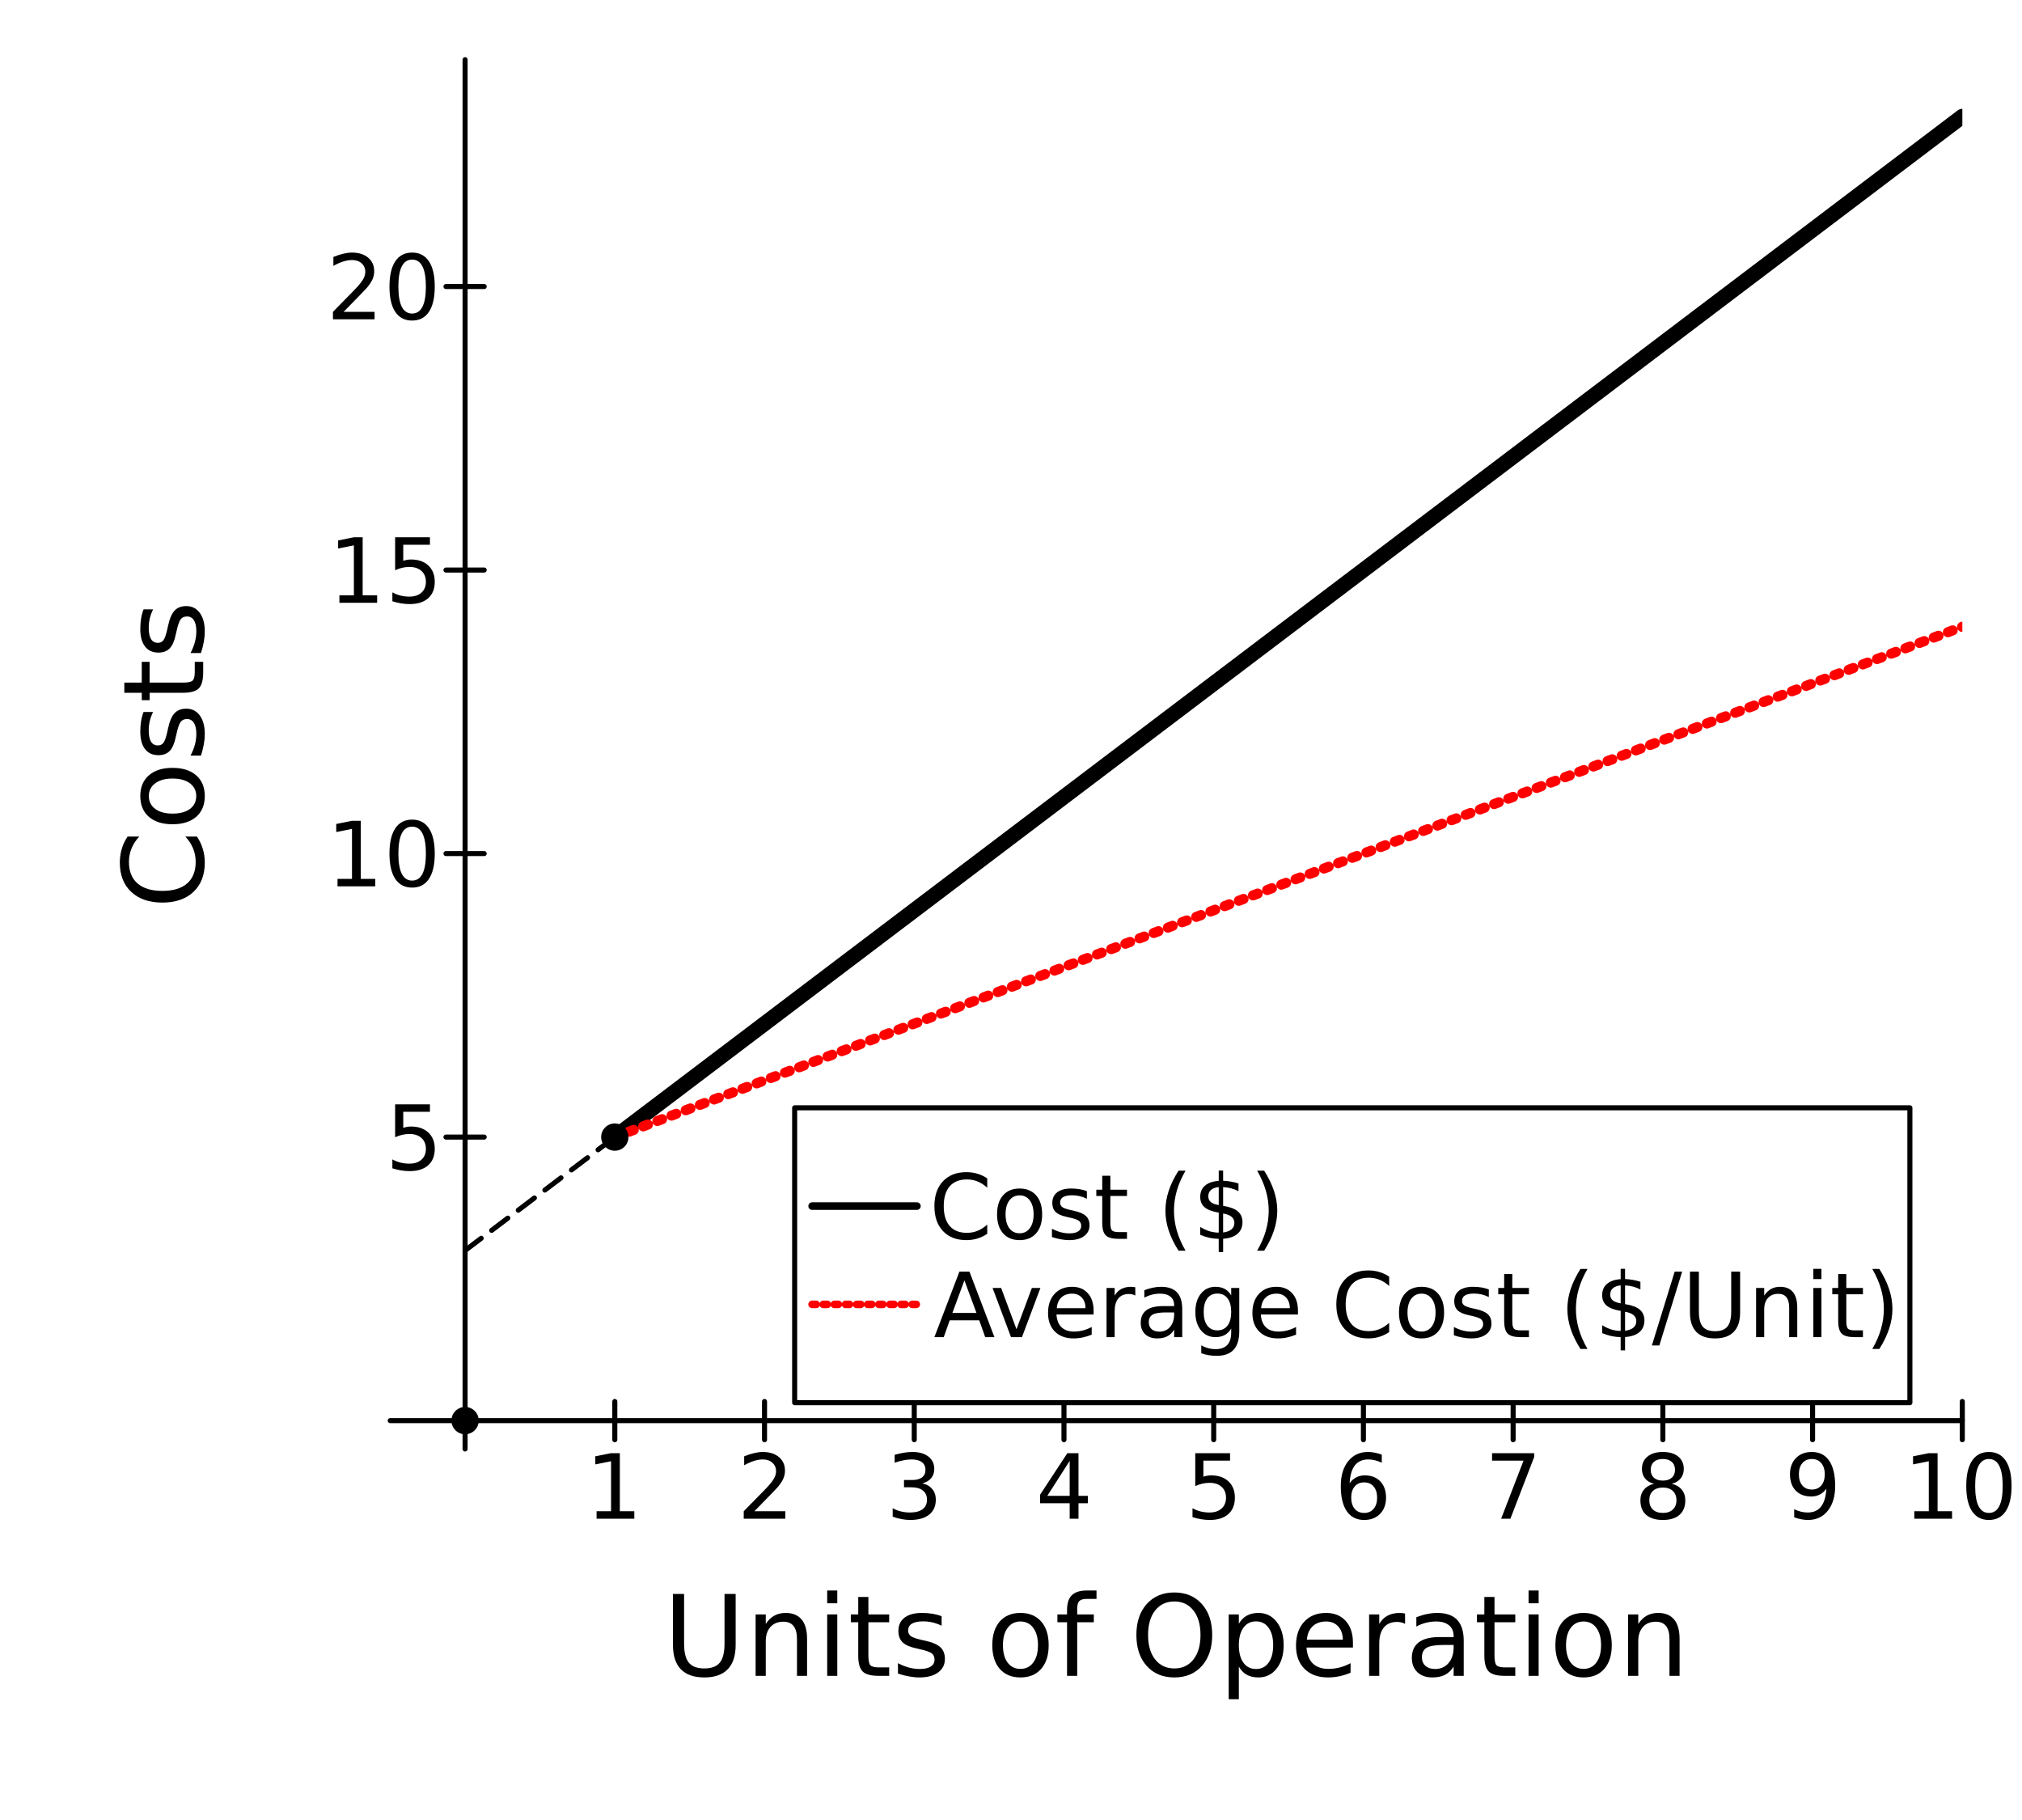 <?xml version="1.0" encoding="utf-8"?>
<svg xmlns="http://www.w3.org/2000/svg" xmlns:xlink="http://www.w3.org/1999/xlink" width="500" height="450" viewBox="0 0 2000 1800">
<rect x="0" y="0" width="2000" height="1800" fill="#333333" stroke="none"/>
<defs>
  <clipPath id="clip970">
    <rect x="0" y="0" width="2000" height="1800"/>
  </clipPath>
</defs>
<path clip-path="url(#clip970)" d="
M0 1800 L2000 1800 L2000 0 L0 0  Z
  " fill="#ffffff" fill-rule="evenodd" fill-opacity="1"/>
<defs>
  <clipPath id="clip971">
    <rect x="400" y="0" width="1401" height="1401"/>
  </clipPath>
</defs>
<path clip-path="url(#clip970)" d="
M385.98 1433.04 L1940.94 1433.04 L1940.94 59.055 L385.98 59.055  Z
  " fill="#ffffff" fill-rule="evenodd" fill-opacity="1"/>
<defs>
  <clipPath id="clip972">
    <rect x="385" y="59" width="1556" height="1375"/>
  </clipPath>
</defs>
<polyline clip-path="url(#clip970)" style="stroke:#000000; stroke-linecap:round; stroke-linejoin:round; stroke-width:5; stroke-opacity:1; fill:none" points="
  385.98,1405 1940.94,1405 
  "/>
<polyline clip-path="url(#clip970)" style="stroke:#000000; stroke-linecap:round; stroke-linejoin:round; stroke-width:5; stroke-opacity:1; fill:none" points="
  608.118,1423.89 608.118,1386.1 
  "/>
<polyline clip-path="url(#clip970)" style="stroke:#000000; stroke-linecap:round; stroke-linejoin:round; stroke-width:5; stroke-opacity:1; fill:none" points="
  756.21,1423.89 756.21,1386.1 
  "/>
<polyline clip-path="url(#clip970)" style="stroke:#000000; stroke-linecap:round; stroke-linejoin:round; stroke-width:5; stroke-opacity:1; fill:none" points="
  904.302,1423.89 904.302,1386.1 
  "/>
<polyline clip-path="url(#clip970)" style="stroke:#000000; stroke-linecap:round; stroke-linejoin:round; stroke-width:5; stroke-opacity:1; fill:none" points="
  1052.39,1423.89 1052.39,1386.1 
  "/>
<polyline clip-path="url(#clip970)" style="stroke:#000000; stroke-linecap:round; stroke-linejoin:round; stroke-width:5; stroke-opacity:1; fill:none" points="
  1200.49,1423.89 1200.49,1386.1 
  "/>
<polyline clip-path="url(#clip970)" style="stroke:#000000; stroke-linecap:round; stroke-linejoin:round; stroke-width:5; stroke-opacity:1; fill:none" points="
  1348.58,1423.89 1348.58,1386.1 
  "/>
<polyline clip-path="url(#clip970)" style="stroke:#000000; stroke-linecap:round; stroke-linejoin:round; stroke-width:5; stroke-opacity:1; fill:none" points="
  1496.67,1423.89 1496.67,1386.1 
  "/>
<polyline clip-path="url(#clip970)" style="stroke:#000000; stroke-linecap:round; stroke-linejoin:round; stroke-width:5; stroke-opacity:1; fill:none" points="
  1644.76,1423.89 1644.76,1386.1 
  "/>
<polyline clip-path="url(#clip970)" style="stroke:#000000; stroke-linecap:round; stroke-linejoin:round; stroke-width:5; stroke-opacity:1; fill:none" points="
  1792.85,1423.89 1792.85,1386.1 
  "/>
<polyline clip-path="url(#clip970)" style="stroke:#000000; stroke-linecap:round; stroke-linejoin:round; stroke-width:5; stroke-opacity:1; fill:none" points="
  1940.94,1423.89 1940.94,1386.1 
  "/>
<path clip-path="url(#clip970)" d="M590.084 1494.62 L604.407 1494.62 L604.407 1445.18 L588.825 1448.31 L588.825 1440.32 L604.32 1437.2 L613.087 1437.2 L613.087 1494.62 L627.41 1494.62 L627.41 1502 L590.084 1502 L590.084 1494.62 Z" fill="#000000" fill-rule="evenodd" fill-opacity="1" /><path clip-path="url(#clip970)" d="M746.184 1494.62 L776.783 1494.62 L776.783 1502 L735.637 1502 L735.637 1494.62 Q740.628 1489.45 749.222 1480.77 Q757.859 1472.05 760.073 1469.53 Q764.283 1464.8 765.932 1461.55 Q767.625 1458.25 767.625 1455.08 Q767.625 1449.91 763.979 1446.66 Q760.376 1443.4 754.56 1443.4 Q750.437 1443.4 745.837 1444.84 Q741.279 1446.27 736.071 1449.18 L736.071 1440.32 Q741.366 1438.2 745.967 1437.11 Q750.567 1436.02 754.387 1436.02 Q764.456 1436.02 770.446 1441.06 Q776.435 1446.09 776.435 1454.51 Q776.435 1458.51 774.916 1462.11 Q773.441 1465.67 769.491 1470.53 Q768.406 1471.79 762.59 1477.82 Q756.774 1483.81 746.184 1494.62 Z" fill="#000000" fill-rule="evenodd" fill-opacity="1" /><path clip-path="url(#clip970)" d="M912.266 1467.06 Q918.559 1468.4 922.075 1472.66 Q925.634 1476.91 925.634 1483.16 Q925.634 1492.75 919.037 1498 Q912.44 1503.26 900.287 1503.26 Q896.207 1503.26 891.867 1502.43 Q887.57 1501.65 882.969 1500.04 L882.969 1491.58 Q886.615 1493.71 890.955 1494.79 Q895.296 1495.88 900.027 1495.88 Q908.273 1495.88 912.57 1492.62 Q916.91 1489.37 916.91 1483.16 Q916.91 1477.43 912.874 1474.22 Q908.881 1470.96 901.719 1470.96 L894.167 1470.96 L894.167 1463.76 L902.066 1463.76 Q908.533 1463.76 911.962 1461.2 Q915.391 1458.59 915.391 1453.73 Q915.391 1448.74 911.832 1446.09 Q908.316 1443.4 901.719 1443.4 Q898.117 1443.4 893.994 1444.18 Q889.87 1444.97 884.922 1446.62 L884.922 1438.8 Q889.914 1437.41 894.254 1436.72 Q898.638 1436.02 902.5 1436.02 Q912.483 1436.02 918.299 1440.58 Q924.115 1445.1 924.115 1452.82 Q924.115 1458.2 921.033 1461.94 Q917.952 1465.63 912.266 1467.06 Z" fill="#000000" fill-rule="evenodd" fill-opacity="1" /><path clip-path="url(#clip970)" d="M1058.04 1444.84 L1035.9 1479.43 L1058.04 1479.43 L1058.04 1444.84 M1055.74 1437.2 L1066.76 1437.2 L1066.76 1479.43 L1076 1479.43 L1076 1486.72 L1066.76 1486.72 L1066.76 1502 L1058.04 1502 L1058.04 1486.72 L1028.78 1486.72 L1028.78 1478.26 L1055.74 1437.2 Z" fill="#000000" fill-rule="evenodd" fill-opacity="1" /><path clip-path="url(#clip970)" d="M1182.26 1437.2 L1216.67 1437.2 L1216.67 1444.58 L1190.29 1444.58 L1190.29 1460.46 Q1192.2 1459.81 1194.11 1459.51 Q1196.01 1459.16 1197.92 1459.16 Q1208.78 1459.16 1215.11 1465.1 Q1221.45 1471.05 1221.45 1481.21 Q1221.45 1491.67 1214.94 1497.48 Q1208.43 1503.26 1196.58 1503.26 Q1192.5 1503.26 1188.25 1502.56 Q1184.04 1501.87 1179.52 1500.48 L1179.52 1491.67 Q1183.43 1493.79 1187.59 1494.84 Q1191.76 1495.88 1196.41 1495.88 Q1203.91 1495.88 1208.3 1491.93 Q1212.68 1487.98 1212.68 1481.21 Q1212.68 1474.44 1208.3 1470.49 Q1203.91 1466.54 1196.41 1466.54 Q1192.89 1466.54 1189.37 1467.32 Q1185.9 1468.1 1182.26 1469.75 L1182.26 1437.2 Z" fill="#000000" fill-rule="evenodd" fill-opacity="1" /><path clip-path="url(#clip970)" d="M1349.34 1466.1 Q1343.43 1466.1 1339.96 1470.14 Q1336.53 1474.18 1336.53 1481.21 Q1336.53 1488.19 1339.96 1492.27 Q1343.43 1496.31 1349.34 1496.31 Q1355.24 1496.31 1358.67 1492.27 Q1362.14 1488.19 1362.14 1481.21 Q1362.14 1474.18 1358.67 1470.14 Q1355.24 1466.1 1349.34 1466.1 M1366.74 1438.63 L1366.74 1446.62 Q1363.44 1445.05 1360.06 1444.23 Q1356.72 1443.4 1353.42 1443.4 Q1344.74 1443.4 1340.14 1449.26 Q1335.58 1455.12 1334.93 1466.97 Q1337.49 1463.19 1341.35 1461.2 Q1345.21 1459.16 1349.86 1459.16 Q1359.62 1459.16 1365.27 1465.1 Q1370.95 1471.01 1370.95 1481.21 Q1370.95 1491.19 1365.05 1497.22 Q1359.15 1503.26 1349.34 1503.26 Q1338.1 1503.26 1332.15 1494.66 Q1326.2 1486.02 1326.2 1469.66 Q1326.2 1454.3 1333.49 1445.18 Q1340.79 1436.02 1353.07 1436.02 Q1356.37 1436.02 1359.71 1436.68 Q1363.1 1437.33 1366.74 1438.63 Z" fill="#000000" fill-rule="evenodd" fill-opacity="1" /><path clip-path="url(#clip970)" d="M1475.84 1437.2 L1517.5 1437.2 L1517.5 1440.93 L1493.98 1502 L1484.82 1502 L1506.96 1444.58 L1475.84 1444.58 L1475.84 1437.2 Z" fill="#000000" fill-rule="evenodd" fill-opacity="1" /><path clip-path="url(#clip970)" d="M1644.76 1471.22 Q1638.51 1471.22 1634.91 1474.57 Q1631.35 1477.91 1631.35 1483.77 Q1631.35 1489.63 1634.91 1492.97 Q1638.51 1496.31 1644.76 1496.31 Q1651.01 1496.31 1654.61 1492.97 Q1658.22 1489.58 1658.22 1483.77 Q1658.22 1477.91 1654.61 1474.57 Q1651.05 1471.22 1644.76 1471.22 M1635.99 1467.49 Q1630.35 1466.1 1627.18 1462.24 Q1624.06 1458.38 1624.06 1452.82 Q1624.06 1445.05 1629.57 1440.54 Q1635.13 1436.02 1644.76 1436.02 Q1654.44 1436.02 1659.95 1440.54 Q1665.46 1445.05 1665.46 1452.82 Q1665.46 1458.38 1662.3 1462.24 Q1659.17 1466.1 1653.57 1467.49 Q1659.91 1468.97 1663.42 1473.26 Q1666.98 1477.56 1666.98 1483.77 Q1666.98 1493.19 1661.21 1498.22 Q1655.48 1503.26 1644.76 1503.26 Q1634.04 1503.26 1628.27 1498.22 Q1622.54 1493.19 1622.54 1483.77 Q1622.54 1477.56 1626.1 1473.26 Q1629.66 1468.97 1635.99 1467.49 M1632.78 1453.65 Q1632.78 1458.68 1635.91 1461.5 Q1639.08 1464.32 1644.76 1464.32 Q1650.4 1464.32 1653.57 1461.5 Q1656.78 1458.68 1656.78 1453.65 Q1656.78 1448.61 1653.57 1445.79 Q1650.4 1442.97 1644.76 1442.97 Q1639.08 1442.97 1635.91 1445.79 Q1632.78 1448.61 1632.78 1453.65 Z" fill="#000000" fill-rule="evenodd" fill-opacity="1" /><path clip-path="url(#clip970)" d="M1774.67 1500.65 L1774.67 1492.67 Q1777.97 1494.23 1781.35 1495.05 Q1784.74 1495.88 1787.99 1495.88 Q1796.67 1495.88 1801.23 1490.06 Q1805.83 1484.2 1806.48 1472.31 Q1803.96 1476.04 1800.1 1478.04 Q1796.24 1480.04 1791.55 1480.04 Q1781.83 1480.04 1776.14 1474.18 Q1770.5 1468.27 1770.5 1458.07 Q1770.5 1448.09 1776.4 1442.06 Q1782.31 1436.02 1792.12 1436.02 Q1803.36 1436.02 1809.26 1444.66 Q1815.21 1453.26 1815.21 1469.66 Q1815.21 1484.98 1807.91 1494.14 Q1800.67 1503.26 1788.38 1503.26 Q1785.08 1503.26 1781.7 1502.6 Q1778.31 1501.95 1774.67 1500.65 M1792.12 1473.18 Q1798.02 1473.18 1801.45 1469.14 Q1804.92 1465.1 1804.92 1458.07 Q1804.92 1451.09 1801.45 1447.05 Q1798.02 1442.97 1792.12 1442.97 Q1786.21 1442.97 1782.74 1447.05 Q1779.31 1451.09 1779.31 1458.07 Q1779.31 1465.1 1782.74 1469.14 Q1786.21 1473.18 1792.12 1473.18 Z" fill="#000000" fill-rule="evenodd" fill-opacity="1" /><path clip-path="url(#clip970)" d="M1893.48 1494.62 L1907.81 1494.62 L1907.81 1445.18 L1892.23 1448.31 L1892.23 1440.32 L1907.72 1437.2 L1916.49 1437.2 L1916.49 1494.62 L1930.81 1494.62 L1930.81 1502 L1893.48 1502 L1893.48 1494.62 Z" fill="#000000" fill-rule="evenodd" fill-opacity="1" /><path clip-path="url(#clip970)" d="M1967.27 1442.97 Q1960.5 1442.97 1957.07 1449.65 Q1953.68 1456.29 1953.68 1469.66 Q1953.68 1482.99 1957.07 1489.67 Q1960.5 1496.31 1967.27 1496.31 Q1974.08 1496.31 1977.47 1489.67 Q1980.9 1482.99 1980.9 1469.66 Q1980.9 1456.29 1977.47 1449.65 Q1974.08 1442.97 1967.27 1442.97 M1967.27 1436.02 Q1978.16 1436.02 1983.89 1444.66 Q1989.66 1453.26 1989.66 1469.66 Q1989.66 1486.02 1983.89 1494.66 Q1978.16 1503.26 1967.27 1503.26 Q1956.37 1503.26 1950.6 1494.66 Q1944.87 1486.02 1944.87 1469.66 Q1944.87 1453.26 1950.6 1444.66 Q1956.37 1436.02 1967.27 1436.02 Z" fill="#000000" fill-rule="evenodd" fill-opacity="1" /><path clip-path="url(#clip970)" d="M665.635 1576.44 L676.649 1576.44 L676.649 1625.64 Q676.649 1638.67 681.369 1644.42 Q686.089 1650.11 696.668 1650.11 Q707.193 1650.11 711.913 1644.42 Q716.633 1638.67 716.633 1625.64 L716.633 1576.44 L727.647 1576.44 L727.647 1627 Q727.647 1642.84 719.78 1650.93 Q711.968 1659.01 696.668 1659.01 Q681.314 1659.01 673.448 1650.93 Q665.635 1642.84 665.635 1627 L665.635 1576.44 Z" fill="#000000" fill-rule="evenodd" fill-opacity="1" /><path clip-path="url(#clip970)" d="M798.284 1620.76 L798.284 1657.44 L788.302 1657.44 L788.302 1621.09 Q788.302 1612.46 784.938 1608.18 Q781.574 1603.89 774.847 1603.89 Q766.763 1603.89 762.097 1609.04 Q757.432 1614.2 757.432 1623.1 L757.432 1657.44 L747.395 1657.44 L747.395 1596.67 L757.432 1596.67 L757.432 1606.11 Q761.012 1600.63 765.841 1597.92 Q770.724 1595.21 777.071 1595.21 Q787.542 1595.21 792.913 1601.72 Q798.284 1608.18 798.284 1620.76 Z" fill="#000000" fill-rule="evenodd" fill-opacity="1" /><path clip-path="url(#clip970)" d="M818.195 1596.67 L828.178 1596.67 L828.178 1657.44 L818.195 1657.44 L818.195 1596.67 M818.195 1573.02 L828.178 1573.02 L828.178 1585.66 L818.195 1585.66 L818.195 1573.02 Z" fill="#000000" fill-rule="evenodd" fill-opacity="1" /><path clip-path="url(#clip970)" d="M858.939 1579.42 L858.939 1596.67 L879.501 1596.67 L879.501 1604.43 L858.939 1604.43 L858.939 1637.42 Q858.939 1644.85 860.947 1646.97 Q863.008 1649.08 869.247 1649.08 L879.501 1649.08 L879.501 1657.44 L869.247 1657.44 Q857.692 1657.44 853.297 1653.15 Q848.903 1648.81 848.903 1637.42 L848.903 1604.43 L841.578 1604.43 L841.578 1596.67 L848.903 1596.67 L848.903 1579.42 L858.939 1579.42 Z" fill="#000000" fill-rule="evenodd" fill-opacity="1" /><path clip-path="url(#clip970)" d="M931.367 1598.46 L931.367 1607.9 Q927.136 1605.73 922.578 1604.65 Q918.021 1603.56 913.138 1603.56 Q905.706 1603.56 901.962 1605.84 Q898.273 1608.12 898.273 1612.68 Q898.273 1616.15 900.931 1618.16 Q903.59 1620.11 911.619 1621.9 L915.037 1622.66 Q925.671 1624.94 930.12 1629.12 Q934.623 1633.24 934.623 1640.67 Q934.623 1649.14 927.895 1654.07 Q921.222 1659.01 909.503 1659.01 Q904.621 1659.01 899.304 1658.03 Q894.041 1657.11 888.182 1655.21 L888.182 1644.9 Q893.716 1647.78 899.087 1649.25 Q904.458 1650.66 909.72 1650.66 Q916.773 1650.66 920.571 1648.27 Q924.369 1645.83 924.369 1641.43 Q924.369 1637.36 921.602 1635.19 Q918.889 1633.02 909.612 1631.02 L906.14 1630.2 Q896.862 1628.25 892.739 1624.23 Q888.616 1620.17 888.616 1613.11 Q888.616 1604.54 894.692 1599.87 Q900.769 1595.21 911.945 1595.21 Q917.479 1595.21 922.361 1596.02 Q927.244 1596.84 931.367 1598.46 Z" fill="#000000" fill-rule="evenodd" fill-opacity="1" /><path clip-path="url(#clip970)" d="M1009.38 1603.67 Q1001.35 1603.67 996.688 1609.97 Q992.022 1616.2 992.022 1627.11 Q992.022 1638.01 996.634 1644.31 Q1001.3 1650.55 1009.38 1650.55 Q1017.36 1650.55 1022.02 1644.25 Q1026.69 1637.96 1026.69 1627.11 Q1026.69 1616.31 1022.02 1610.02 Q1017.36 1603.67 1009.38 1603.67 M1009.38 1595.21 Q1022.4 1595.21 1029.84 1603.67 Q1037.27 1612.14 1037.27 1627.11 Q1037.27 1642.03 1029.84 1650.55 Q1022.4 1659.01 1009.38 1659.01 Q996.308 1659.01 988.876 1650.55 Q981.497 1642.03 981.497 1627.11 Q981.497 1612.14 988.876 1603.67 Q996.308 1595.21 1009.38 1595.21 Z" fill="#000000" fill-rule="evenodd" fill-opacity="1" /><path clip-path="url(#clip970)" d="M1084.58 1573.02 L1084.58 1581.32 L1075.03 1581.32 Q1069.66 1581.32 1067.54 1583.49 Q1065.48 1585.66 1065.48 1591.3 L1065.48 1596.67 L1081.92 1596.67 L1081.92 1604.43 L1065.48 1604.43 L1065.48 1657.44 L1055.44 1657.44 L1055.44 1604.43 L1045.9 1604.43 L1045.9 1596.67 L1055.44 1596.67 L1055.44 1592.44 Q1055.44 1582.3 1060.16 1577.69 Q1064.88 1573.02 1075.14 1573.02 L1084.58 1573.02 Z" fill="#000000" fill-rule="evenodd" fill-opacity="1" /><path clip-path="url(#clip970)" d="M1161.56 1583.87 Q1149.63 1583.87 1142.58 1592.77 Q1135.58 1601.67 1135.58 1617.02 Q1135.58 1632.32 1142.58 1641.22 Q1149.63 1650.11 1161.56 1650.11 Q1173.5 1650.11 1180.44 1641.22 Q1187.44 1632.32 1187.44 1617.02 Q1187.44 1601.67 1180.44 1592.77 Q1173.5 1583.87 1161.56 1583.87 M1161.56 1574.97 Q1178.6 1574.97 1188.8 1586.42 Q1199 1597.81 1199 1617.02 Q1199 1636.17 1188.8 1647.62 Q1178.6 1659.01 1161.56 1659.01 Q1144.47 1659.01 1134.22 1647.62 Q1124.02 1636.22 1124.02 1617.02 Q1124.02 1597.81 1134.22 1586.42 Q1144.47 1574.97 1161.56 1574.97 Z" fill="#000000" fill-rule="evenodd" fill-opacity="1" /><path clip-path="url(#clip970)" d="M1225.37 1648.32 L1225.37 1680.55 L1215.33 1680.55 L1215.33 1596.67 L1225.37 1596.67 L1225.37 1605.9 Q1228.51 1600.47 1233.29 1597.87 Q1238.11 1595.21 1244.79 1595.21 Q1255.86 1595.21 1262.75 1604 Q1269.69 1612.79 1269.69 1627.11 Q1269.69 1641.43 1262.75 1650.22 Q1255.86 1659.01 1244.79 1659.01 Q1238.11 1659.01 1233.29 1656.41 Q1228.51 1653.75 1225.37 1648.32 M1259.33 1627.11 Q1259.33 1616.1 1254.77 1609.86 Q1250.27 1603.56 1242.35 1603.56 Q1234.43 1603.56 1229.87 1609.86 Q1225.37 1616.1 1225.37 1627.11 Q1225.37 1638.12 1229.87 1644.42 Q1234.43 1650.66 1242.35 1650.66 Q1250.27 1650.66 1254.77 1644.42 Q1259.33 1638.12 1259.33 1627.11 Z" fill="#000000" fill-rule="evenodd" fill-opacity="1" /><path clip-path="url(#clip970)" d="M1338.21 1624.56 L1338.21 1629.44 L1292.31 1629.44 Q1292.96 1639.75 1298.5 1645.18 Q1304.09 1650.55 1314.02 1650.55 Q1319.77 1650.55 1325.14 1649.14 Q1330.56 1647.73 1335.88 1644.9 L1335.88 1654.34 Q1330.51 1656.62 1324.87 1657.82 Q1319.22 1659.01 1313.42 1659.01 Q1298.88 1659.01 1290.36 1650.55 Q1281.9 1642.08 1281.9 1627.65 Q1281.9 1612.73 1289.93 1604 Q1298.01 1595.21 1311.68 1595.21 Q1323.94 1595.21 1331.05 1603.13 Q1338.21 1611 1338.21 1624.56 M1328.23 1621.63 Q1328.12 1613.44 1323.62 1608.56 Q1319.17 1603.67 1311.79 1603.67 Q1303.44 1603.67 1298.39 1608.39 Q1293.4 1613.11 1292.64 1621.68 L1328.23 1621.63 Z" fill="#000000" fill-rule="evenodd" fill-opacity="1" /><path clip-path="url(#clip970)" d="M1389.81 1606.01 Q1388.12 1605.03 1386.12 1604.59 Q1384.16 1604.11 1381.78 1604.11 Q1373.31 1604.11 1368.76 1609.64 Q1364.25 1615.12 1364.25 1625.43 L1364.25 1657.44 L1354.22 1657.44 L1354.22 1596.67 L1364.25 1596.67 L1364.25 1606.11 Q1367.4 1600.58 1372.45 1597.92 Q1377.49 1595.21 1384.71 1595.21 Q1385.74 1595.21 1386.99 1595.37 Q1388.23 1595.48 1389.75 1595.75 L1389.81 1606.01 Z" fill="#000000" fill-rule="evenodd" fill-opacity="1" /><path clip-path="url(#clip970)" d="M1427.89 1626.89 Q1415.79 1626.89 1411.13 1629.66 Q1406.46 1632.43 1406.46 1639.1 Q1406.46 1644.42 1409.93 1647.56 Q1413.46 1650.66 1419.48 1650.66 Q1427.78 1650.66 1432.78 1644.8 Q1437.82 1638.88 1437.82 1629.12 L1437.82 1626.89 L1427.89 1626.89 M1447.8 1622.77 L1447.8 1657.44 L1437.82 1657.44 L1437.82 1648.21 Q1434.4 1653.75 1429.3 1656.41 Q1424.2 1659.01 1416.82 1659.01 Q1407.49 1659.01 1401.96 1653.8 Q1396.48 1648.54 1396.48 1639.75 Q1396.48 1629.5 1403.32 1624.29 Q1410.21 1619.08 1423.82 1619.08 L1437.82 1619.08 L1437.82 1618.1 Q1437.82 1611.21 1433.26 1607.47 Q1428.76 1603.67 1420.57 1603.67 Q1415.36 1603.67 1410.42 1604.92 Q1405.49 1606.17 1400.93 1608.66 L1400.93 1599.44 Q1406.41 1597.32 1411.56 1596.29 Q1416.72 1595.21 1421.6 1595.21 Q1434.78 1595.21 1441.29 1602.04 Q1447.8 1608.88 1447.8 1622.77 Z" fill="#000000" fill-rule="evenodd" fill-opacity="1" /><path clip-path="url(#clip970)" d="M1478.24 1579.42 L1478.24 1596.67 L1498.8 1596.67 L1498.8 1604.43 L1478.24 1604.43 L1478.24 1637.42 Q1478.24 1644.85 1480.25 1646.97 Q1482.31 1649.08 1488.55 1649.08 L1498.8 1649.08 L1498.8 1657.44 L1488.55 1657.44 Q1476.99 1657.44 1472.6 1653.15 Q1468.2 1648.81 1468.2 1637.42 L1468.2 1604.43 L1460.88 1604.43 L1460.88 1596.67 L1468.2 1596.67 L1468.2 1579.42 L1478.24 1579.42 Z" fill="#000000" fill-rule="evenodd" fill-opacity="1" /><path clip-path="url(#clip970)" d="M1511.93 1596.67 L1521.91 1596.67 L1521.91 1657.44 L1511.93 1657.44 L1511.93 1596.67 M1511.93 1573.02 L1521.91 1573.02 L1521.91 1585.66 L1511.93 1585.66 L1511.93 1573.02 Z" fill="#000000" fill-rule="evenodd" fill-opacity="1" /><path clip-path="url(#clip970)" d="M1566.35 1603.67 Q1558.32 1603.67 1553.65 1609.97 Q1548.99 1616.2 1548.99 1627.11 Q1548.99 1638.01 1553.6 1644.31 Q1558.26 1650.55 1566.35 1650.55 Q1574.32 1650.55 1578.99 1644.25 Q1583.65 1637.96 1583.65 1627.11 Q1583.65 1616.31 1578.99 1610.02 Q1574.32 1603.67 1566.35 1603.67 M1566.35 1595.21 Q1579.37 1595.21 1586.8 1603.67 Q1594.23 1612.14 1594.23 1627.11 Q1594.23 1642.03 1586.8 1650.55 Q1579.37 1659.01 1566.35 1659.01 Q1553.27 1659.01 1545.84 1650.55 Q1538.46 1642.03 1538.46 1627.11 Q1538.46 1612.14 1545.84 1603.67 Q1553.27 1595.21 1566.35 1595.21 Z" fill="#000000" fill-rule="evenodd" fill-opacity="1" /><path clip-path="url(#clip970)" d="M1661.29 1620.76 L1661.29 1657.44 L1651.31 1657.44 L1651.31 1621.09 Q1651.31 1612.46 1647.94 1608.18 Q1644.58 1603.89 1637.85 1603.89 Q1629.77 1603.89 1625.1 1609.04 Q1620.44 1614.2 1620.44 1623.1 L1620.44 1657.44 L1610.4 1657.44 L1610.4 1596.67 L1620.44 1596.67 L1620.44 1606.11 Q1624.02 1600.63 1628.85 1597.92 Q1633.73 1595.21 1640.08 1595.21 Q1650.55 1595.21 1655.92 1601.72 Q1661.29 1608.18 1661.29 1620.76 Z" fill="#000000" fill-rule="evenodd" fill-opacity="1" /><polyline clip-path="url(#clip970)" style="stroke:#000000; stroke-linecap:round; stroke-linejoin:round; stroke-width:5; stroke-opacity:1; fill:none" points="
  460.026,1433.04 460.026,59.055 
  "/>
<polyline clip-path="url(#clip970)" style="stroke:#000000; stroke-linecap:round; stroke-linejoin:round; stroke-width:5; stroke-opacity:1; fill:none" points="
  441.128,1124.59 478.924,1124.59 
  "/>
<polyline clip-path="url(#clip970)" style="stroke:#000000; stroke-linecap:round; stroke-linejoin:round; stroke-width:5; stroke-opacity:1; fill:none" points="
  441.128,844.188 478.924,844.188 
  "/>
<polyline clip-path="url(#clip970)" style="stroke:#000000; stroke-linecap:round; stroke-linejoin:round; stroke-width:5; stroke-opacity:1; fill:none" points="
  441.128,563.783 478.924,563.783 
  "/>
<polyline clip-path="url(#clip970)" style="stroke:#000000; stroke-linecap:round; stroke-linejoin:round; stroke-width:5; stroke-opacity:1; fill:none" points="
  441.128,283.379 478.924,283.379 
  "/>
<path clip-path="url(#clip970)" d="M390.834 1092.19 L425.252 1092.19 L425.252 1099.57 L398.863 1099.57 L398.863 1115.46 Q400.773 1114.81 402.682 1114.5 Q404.592 1114.15 406.502 1114.15 Q417.352 1114.15 423.689 1120.1 Q430.026 1126.05 430.026 1136.2 Q430.026 1146.66 423.516 1152.48 Q417.005 1158.25 405.156 1158.25 Q401.077 1158.25 396.823 1157.56 Q392.613 1156.86 388.099 1155.47 L388.099 1146.66 Q392.005 1148.79 396.172 1149.83 Q400.339 1150.87 404.983 1150.87 Q412.491 1150.87 416.875 1146.92 Q421.259 1142.97 421.259 1136.2 Q421.259 1129.43 416.875 1125.48 Q412.491 1121.53 404.983 1121.53 Q401.467 1121.53 397.952 1122.31 Q394.479 1123.09 390.834 1124.74 L390.834 1092.19 Z" fill="#000000" fill-rule="evenodd" fill-opacity="1" /><path clip-path="url(#clip970)" d="M333.846 869.209 L348.169 869.209 L348.169 819.774 L332.587 822.899 L332.587 814.913 L348.082 811.788 L356.849 811.788 L356.849 869.209 L371.172 869.209 L371.172 876.588 L333.846 876.588 L333.846 869.209 Z" fill="#000000" fill-rule="evenodd" fill-opacity="1" /><path clip-path="url(#clip970)" d="M407.63 817.56 Q400.86 817.56 397.431 824.244 Q394.045 830.885 394.045 844.253 Q394.045 857.577 397.431 864.261 Q400.86 870.902 407.63 870.902 Q414.445 870.902 417.83 864.261 Q421.259 857.577 421.259 844.253 Q421.259 830.885 417.83 824.244 Q414.445 817.56 407.63 817.56 M407.63 810.616 Q418.524 810.616 424.253 819.253 Q430.026 827.847 430.026 844.253 Q430.026 860.616 424.253 869.253 Q418.524 877.846 407.63 877.846 Q396.736 877.846 390.964 869.253 Q385.235 860.616 385.235 844.253 Q385.235 827.847 390.964 819.253 Q396.736 810.616 407.63 810.616 Z" fill="#000000" fill-rule="evenodd" fill-opacity="1" /><path clip-path="url(#clip970)" d="M335.712 588.805 L350.035 588.805 L350.035 539.369 L334.454 542.494 L334.454 534.508 L349.948 531.383 L358.716 531.383 L358.716 588.805 L373.038 588.805 L373.038 596.183 L335.712 596.183 L335.712 588.805 Z" fill="#000000" fill-rule="evenodd" fill-opacity="1" /><path clip-path="url(#clip970)" d="M390.834 531.383 L425.252 531.383 L425.252 538.762 L398.863 538.762 L398.863 554.647 Q400.773 553.996 402.682 553.692 Q404.592 553.345 406.502 553.345 Q417.352 553.345 423.689 559.291 Q430.026 565.237 430.026 575.393 Q430.026 585.853 423.516 591.669 Q417.005 597.442 405.156 597.442 Q401.077 597.442 396.823 596.748 Q392.613 596.053 388.099 594.664 L388.099 585.853 Q392.005 587.98 396.172 589.022 Q400.339 590.064 404.983 590.064 Q412.491 590.064 416.875 586.114 Q421.259 582.164 421.259 575.393 Q421.259 568.623 416.875 564.673 Q412.491 560.723 404.983 560.723 Q401.467 560.723 397.952 561.505 Q394.479 562.286 390.834 563.935 L390.834 531.383 Z" fill="#000000" fill-rule="evenodd" fill-opacity="1" /><path clip-path="url(#clip970)" d="M339.879 308.4 L370.478 308.4 L370.478 315.779 L329.332 315.779 L329.332 308.4 Q334.323 303.235 342.917 294.555 Q351.554 285.831 353.768 283.314 Q357.978 278.583 359.627 275.328 Q361.32 272.029 361.32 268.861 Q361.32 263.696 357.674 260.44 Q354.072 257.185 348.256 257.185 Q344.132 257.185 339.532 258.618 Q334.974 260.05 329.766 262.958 L329.766 254.104 Q335.061 251.977 339.662 250.892 Q344.263 249.807 348.082 249.807 Q358.151 249.807 364.141 254.842 Q370.131 259.876 370.131 268.296 Q370.131 272.289 368.611 275.892 Q367.136 279.451 363.186 284.312 Q362.101 285.571 356.285 291.604 Q350.469 297.593 339.879 308.4 Z" fill="#000000" fill-rule="evenodd" fill-opacity="1" /><path clip-path="url(#clip970)" d="M407.63 256.751 Q400.86 256.751 397.431 263.435 Q394.045 270.076 394.045 283.444 Q394.045 296.768 397.431 303.452 Q400.86 310.093 407.63 310.093 Q414.445 310.093 417.83 303.452 Q421.259 296.768 421.259 283.444 Q421.259 270.076 417.83 263.435 Q414.445 256.751 407.63 256.751 M407.63 249.807 Q418.524 249.807 424.253 258.444 Q430.026 267.038 430.026 283.444 Q430.026 299.807 424.253 308.444 Q418.524 317.037 407.63 317.037 Q396.736 317.037 390.964 308.444 Q385.235 299.807 385.235 283.444 Q385.235 267.038 390.964 258.444 Q396.736 249.807 407.63 249.807 Z" fill="#000000" fill-rule="evenodd" fill-opacity="1" /><path clip-path="url(#clip970)" d="M126.225 827.345 L137.781 827.345 Q132.627 832.878 130.077 839.172 Q127.527 845.411 127.527 852.464 Q127.527 866.353 136.045 873.731 Q144.509 881.11 160.568 881.11 Q176.572 881.11 185.09 873.731 Q193.553 866.353 193.553 852.464 Q193.553 845.411 191.004 839.172 Q188.454 832.878 183.3 827.345 L194.747 827.345 Q198.653 833.095 200.606 839.552 Q202.56 845.953 202.56 853.115 Q202.56 871.507 191.329 882.086 Q180.044 892.665 160.568 892.665 Q141.036 892.665 129.806 882.086 Q118.521 871.507 118.521 853.115 Q118.521 845.845 120.474 839.443 Q122.373 832.987 126.225 827.345 Z" fill="#000000" fill-rule="evenodd" fill-opacity="1" /><path clip-path="url(#clip970)" d="M147.221 787.306 Q147.221 795.335 153.515 800.001 Q159.754 804.667 170.659 804.667 Q181.564 804.667 187.857 800.055 Q194.096 795.389 194.096 787.306 Q194.096 779.331 187.803 774.665 Q181.509 769.999 170.659 769.999 Q159.862 769.999 153.569 774.665 Q147.221 779.331 147.221 787.306 M138.758 787.306 Q138.758 774.285 147.221 766.852 Q155.685 759.42 170.659 759.42 Q185.578 759.42 194.096 766.852 Q202.56 774.285 202.56 787.306 Q202.56 800.381 194.096 807.813 Q185.578 815.192 170.659 815.192 Q155.685 815.192 147.221 807.813 Q138.758 800.381 138.758 787.306 Z" fill="#000000" fill-rule="evenodd" fill-opacity="1" /><path clip-path="url(#clip970)" d="M142.013 704.136 L151.453 704.136 Q149.283 708.367 148.198 712.925 Q147.113 717.482 147.113 722.365 Q147.113 729.797 149.391 733.541 Q151.67 737.23 156.227 737.23 Q159.7 737.23 161.707 734.572 Q163.66 731.913 165.45 723.884 L166.21 720.466 Q168.489 709.832 172.666 705.383 Q176.789 700.88 184.222 700.88 Q192.685 700.88 197.622 707.608 Q202.56 714.281 202.56 726 Q202.56 730.882 201.583 736.199 Q200.661 741.462 198.762 747.321 L188.454 747.321 Q191.329 741.787 192.794 736.416 Q194.205 731.045 194.205 725.783 Q194.205 718.73 191.817 714.932 Q189.376 711.134 184.981 711.134 Q180.912 711.134 178.742 713.901 Q176.572 716.614 174.565 725.891 L173.751 729.363 Q171.798 738.641 167.783 742.764 Q163.714 746.887 156.661 746.887 Q148.089 746.887 143.424 740.811 Q138.758 734.734 138.758 723.558 Q138.758 718.024 139.572 713.142 Q140.385 708.259 142.013 704.136 Z" fill="#000000" fill-rule="evenodd" fill-opacity="1" /><path clip-path="url(#clip970)" d="M122.97 675.11 L140.223 675.11 L140.223 654.548 L147.981 654.548 L147.981 675.11 L180.967 675.11 Q188.399 675.11 190.515 673.103 Q192.631 671.041 192.631 664.802 L192.631 654.548 L200.986 654.548 L200.986 664.802 Q200.986 676.358 196.7 680.753 Q192.36 685.147 180.967 685.147 L147.981 685.147 L147.981 692.471 L140.223 692.471 L140.223 685.147 L122.97 685.147 L122.97 675.11 Z" fill="#000000" fill-rule="evenodd" fill-opacity="1" /><path clip-path="url(#clip970)" d="M142.013 602.682 L151.453 602.682 Q149.283 606.914 148.198 611.471 Q147.113 616.028 147.113 620.911 Q147.113 628.344 149.391 632.087 Q151.67 635.777 156.227 635.777 Q159.7 635.777 161.707 633.118 Q163.66 630.46 165.45 622.43 L166.21 619.012 Q168.489 608.379 172.666 603.93 Q176.789 599.427 184.222 599.427 Q192.685 599.427 197.622 606.154 Q202.56 612.828 202.56 624.546 Q202.56 629.429 201.583 634.746 Q200.661 640.008 198.762 645.868 L188.454 645.868 Q191.329 640.334 192.794 634.963 Q194.205 629.592 194.205 624.329 Q194.205 617.276 191.817 613.479 Q189.376 609.681 184.981 609.681 Q180.912 609.681 178.742 612.448 Q176.572 615.16 174.565 624.438 L173.751 627.91 Q171.798 637.187 167.783 641.31 Q163.714 645.434 156.661 645.434 Q148.089 645.434 143.424 639.357 Q138.758 633.281 138.758 622.105 Q138.758 616.571 139.572 611.688 Q140.385 606.805 142.013 602.682 Z" fill="#000000" fill-rule="evenodd" fill-opacity="1" /><polyline clip-path="url(#clip972)" style="stroke:#000000; stroke-linecap:round; stroke-linejoin:round; stroke-width:15; stroke-opacity:1; fill:none" points="
  608.118,1124.59 756.21,1012.43 904.302,900.269 1052.39,788.107 1200.49,675.945 1348.58,563.783 1496.67,451.621 1644.76,339.46 1792.85,227.298 1940.94,115.136 
  
  "/>
<polyline clip-path="url(#clip972)" style="stroke:#ff0000; stroke-linecap:round; stroke-linejoin:round; stroke-width:10; stroke-opacity:1; fill:none" stroke-dasharray="5, 10" points="
  608.118,1124.59 756.21,1068.51 904.302,1012.43 1052.39,956.35 1200.49,900.269 1348.58,844.188 1496.67,788.107 1644.76,732.026 1792.85,675.945 1940.94,619.864 
  
  "/>
<circle clip-path="url(#clip972)" cx="460.026" cy="1405" r="13.5" fill="#000000" fill-rule="evenodd" fill-opacity="1" stroke="none"/>
<circle clip-path="url(#clip972)" cx="608.118" cy="1124.59" r="13.5" fill="#000000" fill-rule="evenodd" fill-opacity="1" stroke="none"/>
<polyline clip-path="url(#clip972)" style="stroke:#000000; stroke-linecap:round; stroke-linejoin:round; stroke-width:5; stroke-opacity:1; fill:none" stroke-dasharray="20, 13" points="
  460.026,1236.75 474.835,1225.54 489.644,1214.32 504.454,1203.11 519.263,1191.89 534.072,1180.67 548.881,1169.46 563.69,1158.24 578.5,1147.02 593.309,1135.81 
  608.118,1124.59 
  "/>
<path clip-path="url(#clip970)" d="
M786.008 1387.24 L1889.11 1387.24 L1889.11 1095.64 L786.008 1095.64  Z
  " fill="#ffffff" fill-rule="evenodd" fill-opacity="1"/>
<polyline clip-path="url(#clip970)" style="stroke:#000000; stroke-linecap:round; stroke-linejoin:round; stroke-width:5; stroke-opacity:1; fill:none" points="
  786.008,1387.24 1889.11,1387.24 1889.11,1095.64 786.008,1095.64 786.008,1387.24 
  "/>
<polyline clip-path="url(#clip970)" style="stroke:#000000; stroke-linecap:round; stroke-linejoin:round; stroke-width:7.5; stroke-opacity:1; fill:none" points="
  803.286,1192.84 906.95,1192.84 
  "/>
<path clip-path="url(#clip970)" d="M976.484 1165.43 L976.484 1174.67 Q972.057 1170.55 967.022 1168.51 Q962.031 1166.47 956.389 1166.47 Q945.278 1166.47 939.375 1173.29 Q933.472 1180.06 933.472 1192.9 Q933.472 1205.71 939.375 1212.52 Q945.278 1219.29 956.389 1219.29 Q962.031 1219.29 967.022 1217.25 Q972.057 1215.21 976.484 1211.09 L976.484 1220.25 Q971.884 1223.37 966.719 1224.93 Q961.597 1226.5 955.868 1226.5 Q941.155 1226.5 932.691 1217.51 Q924.228 1208.48 924.228 1192.9 Q924.228 1177.28 932.691 1168.29 Q941.155 1159.27 955.868 1159.27 Q961.684 1159.27 966.805 1160.83 Q971.97 1162.35 976.484 1165.43 Z" fill="#000000" fill-rule="evenodd" fill-opacity="1" /><path clip-path="url(#clip970)" d="M1008.52 1182.23 Q1002.09 1182.23 998.359 1187.26 Q994.626 1192.25 994.626 1200.98 Q994.626 1209.7 998.316 1214.73 Q1002.05 1219.73 1008.52 1219.73 Q1014.9 1219.73 1018.63 1214.69 Q1022.36 1209.66 1022.36 1200.98 Q1022.36 1192.34 1018.63 1187.3 Q1014.9 1182.23 1008.52 1182.23 M1008.52 1175.46 Q1018.93 1175.46 1024.88 1182.23 Q1030.82 1189 1030.82 1200.98 Q1030.82 1212.91 1024.88 1219.73 Q1018.93 1226.5 1008.52 1226.5 Q998.055 1226.5 992.109 1219.73 Q986.206 1212.91 986.206 1200.98 Q986.206 1189 992.109 1182.23 Q998.055 1175.46 1008.52 1175.46 Z" fill="#000000" fill-rule="evenodd" fill-opacity="1" /><path clip-path="url(#clip970)" d="M1075.05 1178.06 L1075.05 1185.61 Q1071.67 1183.88 1068.02 1183.01 Q1064.37 1182.14 1060.47 1182.14 Q1054.52 1182.14 1051.53 1183.96 Q1048.58 1185.78 1048.58 1189.43 Q1048.58 1192.21 1050.7 1193.81 Q1052.83 1195.38 1059.25 1196.81 L1061.99 1197.42 Q1070.49 1199.24 1074.05 1202.58 Q1077.66 1205.88 1077.66 1211.83 Q1077.66 1218.6 1072.27 1222.55 Q1066.94 1226.5 1057.56 1226.5 Q1053.65 1226.5 1049.4 1225.72 Q1045.19 1224.98 1040.5 1223.46 L1040.5 1215.21 Q1044.93 1217.51 1049.23 1218.68 Q1053.52 1219.81 1057.73 1219.81 Q1063.38 1219.81 1066.41 1217.9 Q1069.45 1215.95 1069.45 1212.43 Q1069.45 1209.18 1067.24 1207.44 Q1065.07 1205.71 1057.65 1204.1 L1054.87 1203.45 Q1047.45 1201.89 1044.15 1198.68 Q1040.85 1195.42 1040.85 1189.78 Q1040.85 1182.92 1045.71 1179.19 Q1050.57 1175.46 1059.51 1175.46 Q1063.94 1175.46 1067.85 1176.11 Q1071.75 1176.76 1075.05 1178.06 Z" fill="#000000" fill-rule="evenodd" fill-opacity="1" /><path clip-path="url(#clip970)" d="M1098.27 1162.83 L1098.27 1176.63 L1114.72 1176.63 L1114.72 1182.83 L1098.27 1182.83 L1098.27 1209.22 Q1098.27 1215.17 1099.88 1216.86 Q1101.53 1218.55 1106.52 1218.55 L1114.72 1218.55 L1114.72 1225.24 L1106.52 1225.24 Q1097.27 1225.24 1093.76 1221.81 Q1090.24 1218.34 1090.24 1209.22 L1090.24 1182.83 L1084.38 1182.83 L1084.38 1176.63 L1090.24 1176.63 L1090.24 1162.83 L1098.27 1162.83 Z" fill="#000000" fill-rule="evenodd" fill-opacity="1" /><path clip-path="url(#clip970)" d="M1172.66 1157.79 Q1166.85 1167.77 1164.03 1177.54 Q1161.21 1187.3 1161.21 1197.33 Q1161.21 1207.36 1164.03 1217.21 Q1166.89 1227.02 1172.66 1236.96 L1165.72 1236.96 Q1159.21 1226.76 1155.95 1216.9 Q1152.74 1207.05 1152.74 1197.33 Q1152.74 1187.65 1155.95 1177.84 Q1159.17 1168.03 1165.72 1157.79 L1172.66 1157.79 Z" fill="#000000" fill-rule="evenodd" fill-opacity="1" /><path clip-path="url(#clip970)" d="M1209.82 1238.3 L1205.48 1238.3 L1205.43 1225.24 Q1200.88 1225.15 1196.32 1224.2 Q1191.76 1223.2 1187.16 1221.24 L1187.16 1213.43 Q1191.59 1216.21 1196.1 1217.64 Q1200.66 1219.03 1205.48 1219.07 L1205.48 1199.28 Q1195.88 1197.72 1191.5 1193.99 Q1187.16 1190.26 1187.16 1183.75 Q1187.16 1176.67 1191.89 1172.59 Q1196.62 1168.51 1205.48 1167.9 L1205.48 1157.7 L1209.82 1157.7 L1209.82 1167.77 Q1213.85 1167.95 1217.63 1168.64 Q1221.4 1169.29 1225.01 1170.46 L1225.01 1178.06 Q1221.4 1176.24 1217.59 1175.24 Q1213.81 1174.24 1209.82 1174.07 L1209.82 1192.6 Q1219.67 1194.12 1224.31 1198.02 Q1228.96 1201.93 1228.96 1208.7 Q1228.96 1216.04 1224.01 1220.29 Q1219.1 1224.5 1209.82 1225.15 L1209.82 1238.3 M1205.48 1191.82 L1205.48 1174.02 Q1200.44 1174.59 1197.79 1176.89 Q1195.15 1179.19 1195.15 1183.01 Q1195.15 1186.74 1197.58 1188.82 Q1200.05 1190.91 1205.48 1191.82 M1209.82 1200.15 L1209.82 1218.94 Q1215.33 1218.21 1218.11 1215.82 Q1220.93 1213.43 1220.93 1209.53 Q1220.93 1205.71 1218.24 1203.45 Q1215.59 1201.19 1209.82 1200.15 Z" fill="#000000" fill-rule="evenodd" fill-opacity="1" /><path clip-path="url(#clip970)" d="M1243.45 1157.79 L1250.4 1157.79 Q1256.91 1168.03 1260.12 1177.84 Q1263.38 1187.65 1263.38 1197.33 Q1263.38 1207.05 1260.12 1216.9 Q1256.91 1226.76 1250.4 1236.96 L1243.45 1236.96 Q1249.23 1227.02 1252.05 1217.21 Q1254.91 1207.36 1254.91 1197.33 Q1254.91 1187.3 1252.05 1177.54 Q1249.23 1167.77 1243.45 1157.79 Z" fill="#000000" fill-rule="evenodd" fill-opacity="1" /><polyline clip-path="url(#clip970)" style="stroke:#ff0000; stroke-linecap:round; stroke-linejoin:round; stroke-width:7.5; stroke-opacity:1; fill:none" stroke-dasharray="4, 7" points="
  803.286,1290.04 906.95,1290.04 
  "/>
<path clip-path="url(#clip970)" d="M953.915 1266.28 L942.023 1298.52 L965.851 1298.52 L953.915 1266.28 M948.967 1257.64 L958.906 1257.64 L983.602 1322.44 L974.488 1322.44 L968.585 1305.81 L939.375 1305.81 L933.472 1322.44 L924.228 1322.44 L948.967 1257.64 Z" fill="#000000" fill-rule="evenodd" fill-opacity="1" /><path clip-path="url(#clip970)" d="M981.779 1273.83 L990.243 1273.83 L1005.43 1314.63 L1020.62 1273.83 L1029.09 1273.83 L1010.86 1322.44 L1000.01 1322.44 L981.779 1273.83 Z" fill="#000000" fill-rule="evenodd" fill-opacity="1" /><path clip-path="url(#clip970)" d="M1081.69 1296.14 L1081.69 1300.04 L1044.97 1300.04 Q1045.49 1308.29 1049.92 1312.63 Q1054.39 1316.93 1062.33 1316.93 Q1066.94 1316.93 1071.23 1315.8 Q1075.57 1314.67 1079.83 1312.41 L1079.83 1319.96 Q1075.53 1321.79 1071.01 1322.74 Q1066.5 1323.7 1061.86 1323.7 Q1050.23 1323.7 1043.41 1316.93 Q1036.64 1310.15 1036.64 1298.61 Q1036.64 1286.67 1043.06 1279.69 Q1049.53 1272.66 1060.47 1272.66 Q1070.28 1272.66 1075.96 1278.99 Q1081.69 1285.29 1081.69 1296.14 M1073.71 1293.79 Q1073.62 1287.24 1070.02 1283.33 Q1066.46 1279.43 1060.55 1279.43 Q1053.87 1279.43 1049.83 1283.2 Q1045.84 1286.98 1045.23 1293.84 L1073.71 1293.79 Z" fill="#000000" fill-rule="evenodd" fill-opacity="1" /><path clip-path="url(#clip970)" d="M1122.97 1281.29 Q1121.62 1280.51 1120.02 1280.16 Q1118.45 1279.77 1116.54 1279.77 Q1109.77 1279.77 1106.13 1284.2 Q1102.53 1288.58 1102.53 1296.83 L1102.53 1322.44 L1094.5 1322.44 L1094.5 1273.83 L1102.53 1273.83 L1102.53 1281.38 Q1105.04 1276.95 1109.08 1274.83 Q1113.12 1272.66 1118.89 1272.66 Q1119.71 1272.66 1120.71 1272.79 Q1121.71 1272.87 1122.92 1273.09 L1122.97 1281.29 Z" fill="#000000" fill-rule="evenodd" fill-opacity="1" /><path clip-path="url(#clip970)" d="M1153.44 1298 Q1143.76 1298 1140.03 1300.22 Q1136.29 1302.43 1136.29 1307.77 Q1136.29 1312.02 1139.07 1314.54 Q1141.89 1317.01 1146.71 1317.01 Q1153.35 1317.01 1157.34 1312.33 Q1161.38 1307.59 1161.38 1299.78 L1161.38 1298 L1153.44 1298 M1169.37 1294.7 L1169.37 1322.44 L1161.38 1322.44 L1161.38 1315.06 Q1158.64 1319.49 1154.56 1321.61 Q1150.49 1323.7 1144.58 1323.7 Q1137.12 1323.7 1132.69 1319.53 Q1128.31 1315.32 1128.31 1308.29 Q1128.31 1300.09 1133.78 1295.92 Q1139.29 1291.75 1150.18 1291.75 L1161.38 1291.75 L1161.38 1290.97 Q1161.38 1285.46 1157.73 1282.46 Q1154.13 1279.43 1147.58 1279.43 Q1143.41 1279.43 1139.46 1280.42 Q1135.51 1281.42 1131.87 1283.42 L1131.87 1276.04 Q1136.25 1274.35 1140.37 1273.52 Q1144.5 1272.66 1148.4 1272.66 Q1158.95 1272.66 1164.16 1278.12 Q1169.37 1283.59 1169.37 1294.7 Z" fill="#000000" fill-rule="evenodd" fill-opacity="1" /><path clip-path="url(#clip970)" d="M1217.8 1297.57 Q1217.8 1288.89 1214.2 1284.11 Q1210.64 1279.34 1204.17 1279.34 Q1197.75 1279.34 1194.15 1284.11 Q1190.59 1288.89 1190.59 1297.57 Q1190.59 1306.21 1194.15 1310.98 Q1197.75 1315.75 1204.17 1315.75 Q1210.64 1315.75 1214.2 1310.98 Q1217.8 1306.21 1217.8 1297.57 M1225.79 1316.4 Q1225.79 1328.82 1220.28 1334.85 Q1214.76 1340.93 1203.39 1340.93 Q1199.18 1340.93 1195.45 1340.28 Q1191.72 1339.67 1188.2 1338.37 L1188.2 1330.6 Q1191.72 1332.51 1195.15 1333.42 Q1198.58 1334.33 1202.13 1334.33 Q1209.99 1334.33 1213.9 1330.21 Q1217.8 1326.13 1217.8 1317.84 L1217.8 1313.89 Q1215.33 1318.18 1211.47 1320.31 Q1207.6 1322.44 1202.22 1322.44 Q1193.28 1322.44 1187.81 1315.62 Q1182.34 1308.81 1182.34 1297.57 Q1182.34 1286.28 1187.81 1279.47 Q1193.28 1272.66 1202.22 1272.66 Q1207.6 1272.66 1211.47 1274.78 Q1215.33 1276.91 1217.8 1281.21 L1217.8 1273.83 L1225.79 1273.83 L1225.79 1316.4 Z" fill="#000000" fill-rule="evenodd" fill-opacity="1" /><path clip-path="url(#clip970)" d="M1283.82 1296.14 L1283.82 1300.04 L1247.1 1300.04 Q1247.62 1308.29 1252.05 1312.63 Q1256.52 1316.93 1264.46 1316.93 Q1269.06 1316.93 1273.36 1315.8 Q1277.7 1314.67 1281.95 1312.41 L1281.95 1319.96 Q1277.65 1321.79 1273.14 1322.74 Q1268.63 1323.7 1263.98 1323.7 Q1252.35 1323.7 1245.54 1316.93 Q1238.77 1310.15 1238.77 1298.61 Q1238.77 1286.67 1245.19 1279.69 Q1251.66 1272.66 1262.59 1272.66 Q1272.4 1272.66 1278.09 1278.99 Q1283.82 1285.29 1283.82 1296.14 M1275.83 1293.79 Q1275.74 1287.24 1272.14 1283.33 Q1268.58 1279.43 1262.68 1279.43 Q1256 1279.43 1251.96 1283.2 Q1247.97 1286.98 1247.36 1293.84 L1275.83 1293.79 Z" fill="#000000" fill-rule="evenodd" fill-opacity="1" /><path clip-path="url(#clip970)" d="M1374.05 1262.63 L1374.05 1271.87 Q1369.62 1267.75 1364.59 1265.71 Q1359.6 1263.67 1353.96 1263.67 Q1342.85 1263.67 1336.94 1270.49 Q1331.04 1277.26 1331.04 1290.1 Q1331.04 1302.91 1336.94 1309.72 Q1342.85 1316.49 1353.96 1316.49 Q1359.6 1316.49 1364.59 1314.45 Q1369.62 1312.41 1374.05 1308.29 L1374.05 1317.45 Q1369.45 1320.57 1364.29 1322.13 Q1359.16 1323.7 1353.44 1323.7 Q1338.72 1323.7 1330.26 1314.71 Q1321.79 1305.68 1321.79 1290.1 Q1321.79 1274.48 1330.26 1265.49 Q1338.72 1256.47 1353.44 1256.47 Q1359.25 1256.47 1364.37 1258.03 Q1369.54 1259.55 1374.05 1262.63 Z" fill="#000000" fill-rule="evenodd" fill-opacity="1" /><path clip-path="url(#clip970)" d="M1406.08 1279.43 Q1399.66 1279.43 1395.93 1284.46 Q1392.19 1289.45 1392.19 1298.18 Q1392.19 1306.9 1395.88 1311.93 Q1399.62 1316.93 1406.08 1316.93 Q1412.46 1316.93 1416.2 1311.89 Q1419.93 1306.86 1419.93 1298.18 Q1419.93 1289.54 1416.2 1284.5 Q1412.46 1279.43 1406.08 1279.43 M1406.08 1272.66 Q1416.5 1272.66 1422.45 1279.43 Q1428.39 1286.2 1428.39 1298.18 Q1428.39 1310.11 1422.45 1316.93 Q1416.5 1323.7 1406.08 1323.7 Q1395.62 1323.7 1389.68 1316.93 Q1383.77 1310.11 1383.77 1298.18 Q1383.77 1286.2 1389.68 1279.43 Q1395.62 1272.66 1406.08 1272.66 Z" fill="#000000" fill-rule="evenodd" fill-opacity="1" /><path clip-path="url(#clip970)" d="M1472.62 1275.26 L1472.62 1282.81 Q1469.23 1281.08 1465.59 1280.21 Q1461.94 1279.34 1458.04 1279.34 Q1452.09 1279.34 1449.09 1281.16 Q1446.14 1282.98 1446.14 1286.63 Q1446.14 1289.41 1448.27 1291.01 Q1450.4 1292.58 1456.82 1294.01 L1459.55 1294.62 Q1468.06 1296.44 1471.62 1299.78 Q1475.22 1303.08 1475.22 1309.03 Q1475.22 1315.8 1469.84 1319.75 Q1464.5 1323.7 1455.13 1323.7 Q1451.22 1323.7 1446.97 1322.92 Q1442.76 1322.18 1438.07 1320.66 L1438.07 1312.41 Q1442.5 1314.71 1446.79 1315.88 Q1451.09 1317.01 1455.3 1317.01 Q1460.94 1317.01 1463.98 1315.1 Q1467.02 1313.15 1467.02 1309.63 Q1467.02 1306.38 1464.81 1304.64 Q1462.64 1302.91 1455.21 1301.3 L1452.44 1300.65 Q1445.01 1299.09 1441.72 1295.88 Q1438.42 1292.62 1438.42 1286.98 Q1438.42 1280.12 1443.28 1276.39 Q1448.14 1272.66 1457.08 1272.66 Q1461.51 1272.66 1465.41 1273.31 Q1469.32 1273.96 1472.62 1275.26 Z" fill="#000000" fill-rule="evenodd" fill-opacity="1" /><path clip-path="url(#clip970)" d="M1495.84 1260.03 L1495.84 1273.83 L1512.29 1273.83 L1512.29 1280.03 L1495.84 1280.03 L1495.84 1306.42 Q1495.84 1312.37 1497.44 1314.06 Q1499.09 1315.75 1504.09 1315.75 L1512.29 1315.75 L1512.29 1322.44 L1504.09 1322.44 Q1494.84 1322.44 1491.33 1319.01 Q1487.81 1315.54 1487.81 1306.42 L1487.81 1280.03 L1481.95 1280.03 L1481.95 1273.83 L1487.81 1273.83 L1487.81 1260.03 L1495.84 1260.03 Z" fill="#000000" fill-rule="evenodd" fill-opacity="1" /><path clip-path="url(#clip970)" d="M1570.23 1254.99 Q1564.42 1264.97 1561.59 1274.74 Q1558.77 1284.5 1558.77 1294.53 Q1558.77 1304.56 1561.59 1314.41 Q1564.46 1324.22 1570.23 1334.16 L1563.29 1334.16 Q1556.78 1323.96 1553.52 1314.1 Q1550.31 1304.25 1550.31 1294.53 Q1550.31 1284.85 1553.52 1275.04 Q1556.73 1265.23 1563.29 1254.99 L1570.23 1254.99 Z" fill="#000000" fill-rule="evenodd" fill-opacity="1" /><path clip-path="url(#clip970)" d="M1607.38 1335.5 L1603.04 1335.5 L1603 1322.44 Q1598.44 1322.35 1593.89 1321.4 Q1589.33 1320.4 1584.73 1318.44 L1584.73 1310.63 Q1589.15 1313.41 1593.67 1314.84 Q1598.23 1316.23 1603.04 1316.27 L1603.04 1296.48 Q1593.45 1294.92 1589.07 1291.19 Q1584.73 1287.46 1584.73 1280.95 Q1584.73 1273.87 1589.46 1269.79 Q1594.19 1265.71 1603.04 1265.1 L1603.04 1254.9 L1607.38 1254.9 L1607.38 1264.97 Q1611.42 1265.15 1615.2 1265.84 Q1618.97 1266.49 1622.57 1267.66 L1622.57 1275.26 Q1618.97 1273.44 1615.15 1272.44 Q1611.38 1271.44 1607.38 1271.27 L1607.38 1289.8 Q1617.24 1291.32 1621.88 1295.22 Q1626.52 1299.13 1626.52 1305.9 Q1626.52 1313.24 1621.58 1317.49 Q1616.67 1321.7 1607.38 1322.35 L1607.38 1335.5 M1603.04 1289.02 L1603.04 1271.22 Q1598.01 1271.79 1595.36 1274.09 Q1592.71 1276.39 1592.71 1280.21 Q1592.71 1283.94 1595.14 1286.02 Q1597.62 1288.11 1603.04 1289.02 M1607.38 1297.35 L1607.38 1316.14 Q1612.9 1315.41 1615.67 1313.02 Q1618.49 1310.63 1618.49 1306.73 Q1618.49 1302.91 1615.8 1300.65 Q1613.16 1298.39 1607.38 1297.35 Z" fill="#000000" fill-rule="evenodd" fill-opacity="1" /><path clip-path="url(#clip970)" d="M1656.47 1257.64 L1663.85 1257.64 L1641.28 1330.68 L1633.9 1330.68 L1656.47 1257.64 Z" fill="#000000" fill-rule="evenodd" fill-opacity="1" /><path clip-path="url(#clip970)" d="M1671.58 1257.64 L1680.39 1257.64 L1680.39 1297 Q1680.39 1307.42 1684.16 1312.02 Q1687.94 1316.58 1696.4 1316.58 Q1704.82 1316.58 1708.6 1312.02 Q1712.37 1307.42 1712.37 1297 L1712.37 1257.64 L1721.19 1257.64 L1721.19 1298.09 Q1721.19 1310.76 1714.89 1317.23 Q1708.64 1323.7 1696.4 1323.7 Q1684.12 1323.7 1677.83 1317.23 Q1671.58 1310.76 1671.58 1298.09 L1671.58 1257.64 Z" fill="#000000" fill-rule="evenodd" fill-opacity="1" /><path clip-path="url(#clip970)" d="M1777.7 1293.1 L1777.7 1322.44 L1769.71 1322.44 L1769.71 1293.36 Q1769.71 1286.46 1767.02 1283.03 Q1764.33 1279.6 1758.95 1279.6 Q1752.48 1279.6 1748.75 1283.72 Q1745.01 1287.85 1745.01 1294.96 L1745.01 1322.44 L1736.98 1322.44 L1736.98 1273.83 L1745.01 1273.83 L1745.01 1281.38 Q1747.88 1277 1751.74 1274.83 Q1755.65 1272.66 1760.72 1272.66 Q1769.1 1272.66 1773.4 1277.86 Q1777.7 1283.03 1777.7 1293.1 Z" fill="#000000" fill-rule="evenodd" fill-opacity="1" /><path clip-path="url(#clip970)" d="M1793.62 1273.83 L1801.61 1273.83 L1801.61 1322.44 L1793.62 1322.44 L1793.62 1273.83 M1793.62 1254.9 L1801.61 1254.9 L1801.61 1265.02 L1793.62 1265.02 L1793.62 1254.9 Z" fill="#000000" fill-rule="evenodd" fill-opacity="1" /><path clip-path="url(#clip970)" d="M1826.22 1260.03 L1826.22 1273.83 L1842.67 1273.83 L1842.67 1280.03 L1826.22 1280.03 L1826.22 1306.42 Q1826.22 1312.37 1827.83 1314.06 Q1829.47 1315.75 1834.47 1315.75 L1842.67 1315.75 L1842.67 1322.44 L1834.47 1322.44 Q1825.22 1322.44 1821.71 1319.01 Q1818.19 1315.54 1818.19 1306.42 L1818.19 1280.03 L1812.33 1280.03 L1812.33 1273.83 L1818.19 1273.83 L1818.19 1260.03 L1826.22 1260.03 Z" fill="#000000" fill-rule="evenodd" fill-opacity="1" /><path clip-path="url(#clip970)" d="M1851.91 1254.99 L1858.86 1254.99 Q1865.37 1265.23 1868.58 1275.04 Q1871.84 1284.85 1871.84 1294.53 Q1871.84 1304.25 1868.58 1314.1 Q1865.37 1323.96 1858.86 1334.16 L1851.91 1334.16 Q1857.69 1324.22 1860.51 1314.41 Q1863.37 1304.56 1863.37 1294.53 Q1863.37 1284.5 1860.51 1274.74 Q1857.69 1264.97 1851.91 1254.99 Z" fill="#000000" fill-rule="evenodd" fill-opacity="1" /></svg>
